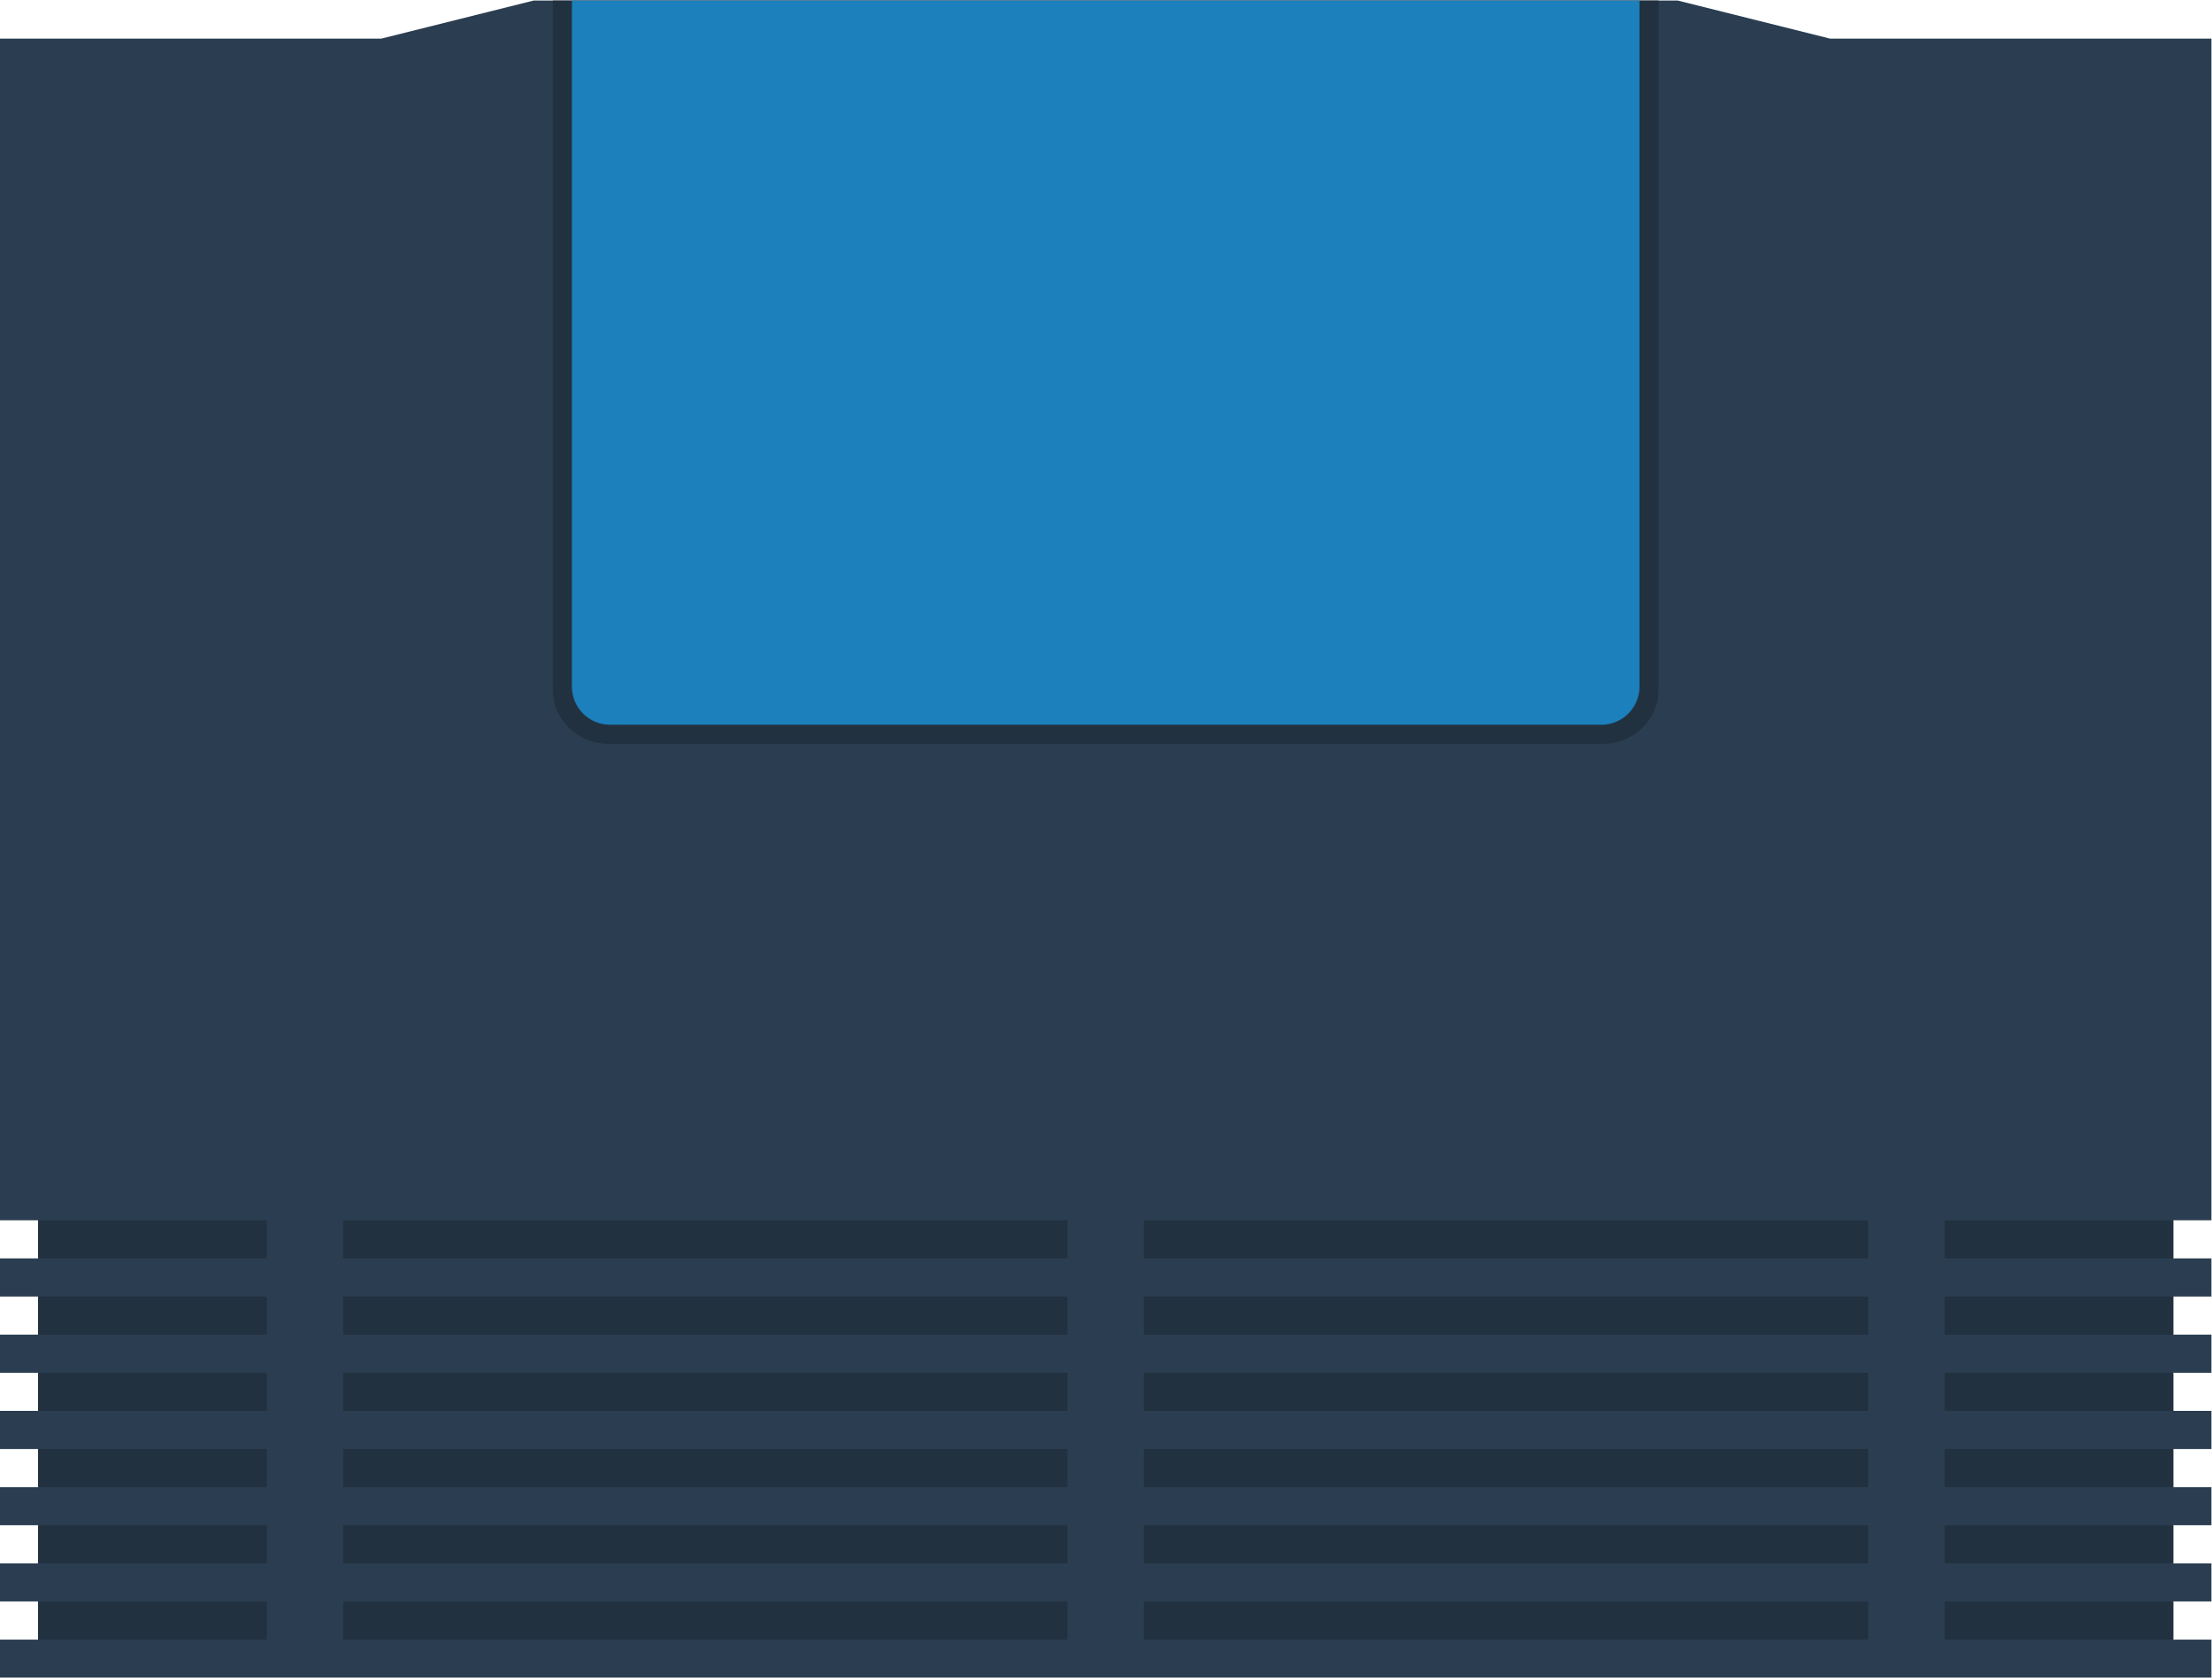 <svg height="234.667" viewBox="0 0 309.333 234.667" width="309.333" xmlns="http://www.w3.org/2000/svg" xmlns:xlink="http://www.w3.org/1999/xlink"><clipPath id="a"><path d="m0 256h256v-256h-256z"/></clipPath><g transform="matrix(1.333 0 0 -1.333 -16 288)"><path d="m0 0h-4v4h4v4h-4v4h4v4h-4v4h4v4h-4v4h4v4h-4v4h4v4h-4v4h4v124h-40l-16 4h-120l-16-4h-40v-124h4v-4h-4v-4h4v-4h-4v-4h4v-4h-4v-.133-3.867h4v-4h-4v-4h4v-4h-4v-4h4v-4h-4v-4h232z" fill="#2b3e51" transform="translate(244 44)"/><g clip-path="url(#a)"><g fill="#223140"><path d="m0 0h-116v-72.386c0-3.095 2.619-5.614 5.839-5.614h104.322c3.22 0 5.839 2.519 5.839 5.614z" transform="translate(186 216)"/><path d="m240 44h-24v4h24z"/><path d="m240 52h-24v4h24z"/><path d="m240 60h-24v4h24z"/><path d="m240 68h-24v4h24z"/><path d="m240 76h-24v4h24z"/><path d="m240 84h-24v4h24z"/><path d="m208 44h-76v4h76z"/><path d="m208 52h-76v4h76z"/><path d="m208 60h-76v4h76z"/><path d="m208 68h-76v4h76z"/><path d="m208 76h-76v4h76z"/><path d="m208 84h-76v4h76z"/><path d="m124 44h-76v4h76z"/><path d="m124 52h-76v4h76z"/><path d="m124 60h-76v4h76z"/><path d="m124 68h-76v4h76z"/><path d="m124 76h-76v4h76z"/><path d="m124 84h-76v4h76z"/><path d="m40 44h-24v4h24z"/><path d="m40 52h-24v4h24z"/><path d="m40 60h-24v4h24z"/><path d="m40 68h-24v4h24z"/><path d="m40 76h-24v4h24z"/><path d="m40 84h-24v4h24z"/></g><path d="m0 0h-32v-72c0-2.209 1.791-4 4-4h28 76c2.209 0 4 1.791 4 4v72z" fill="#1b80bb" transform="translate(104 216)"/></g></g></svg>